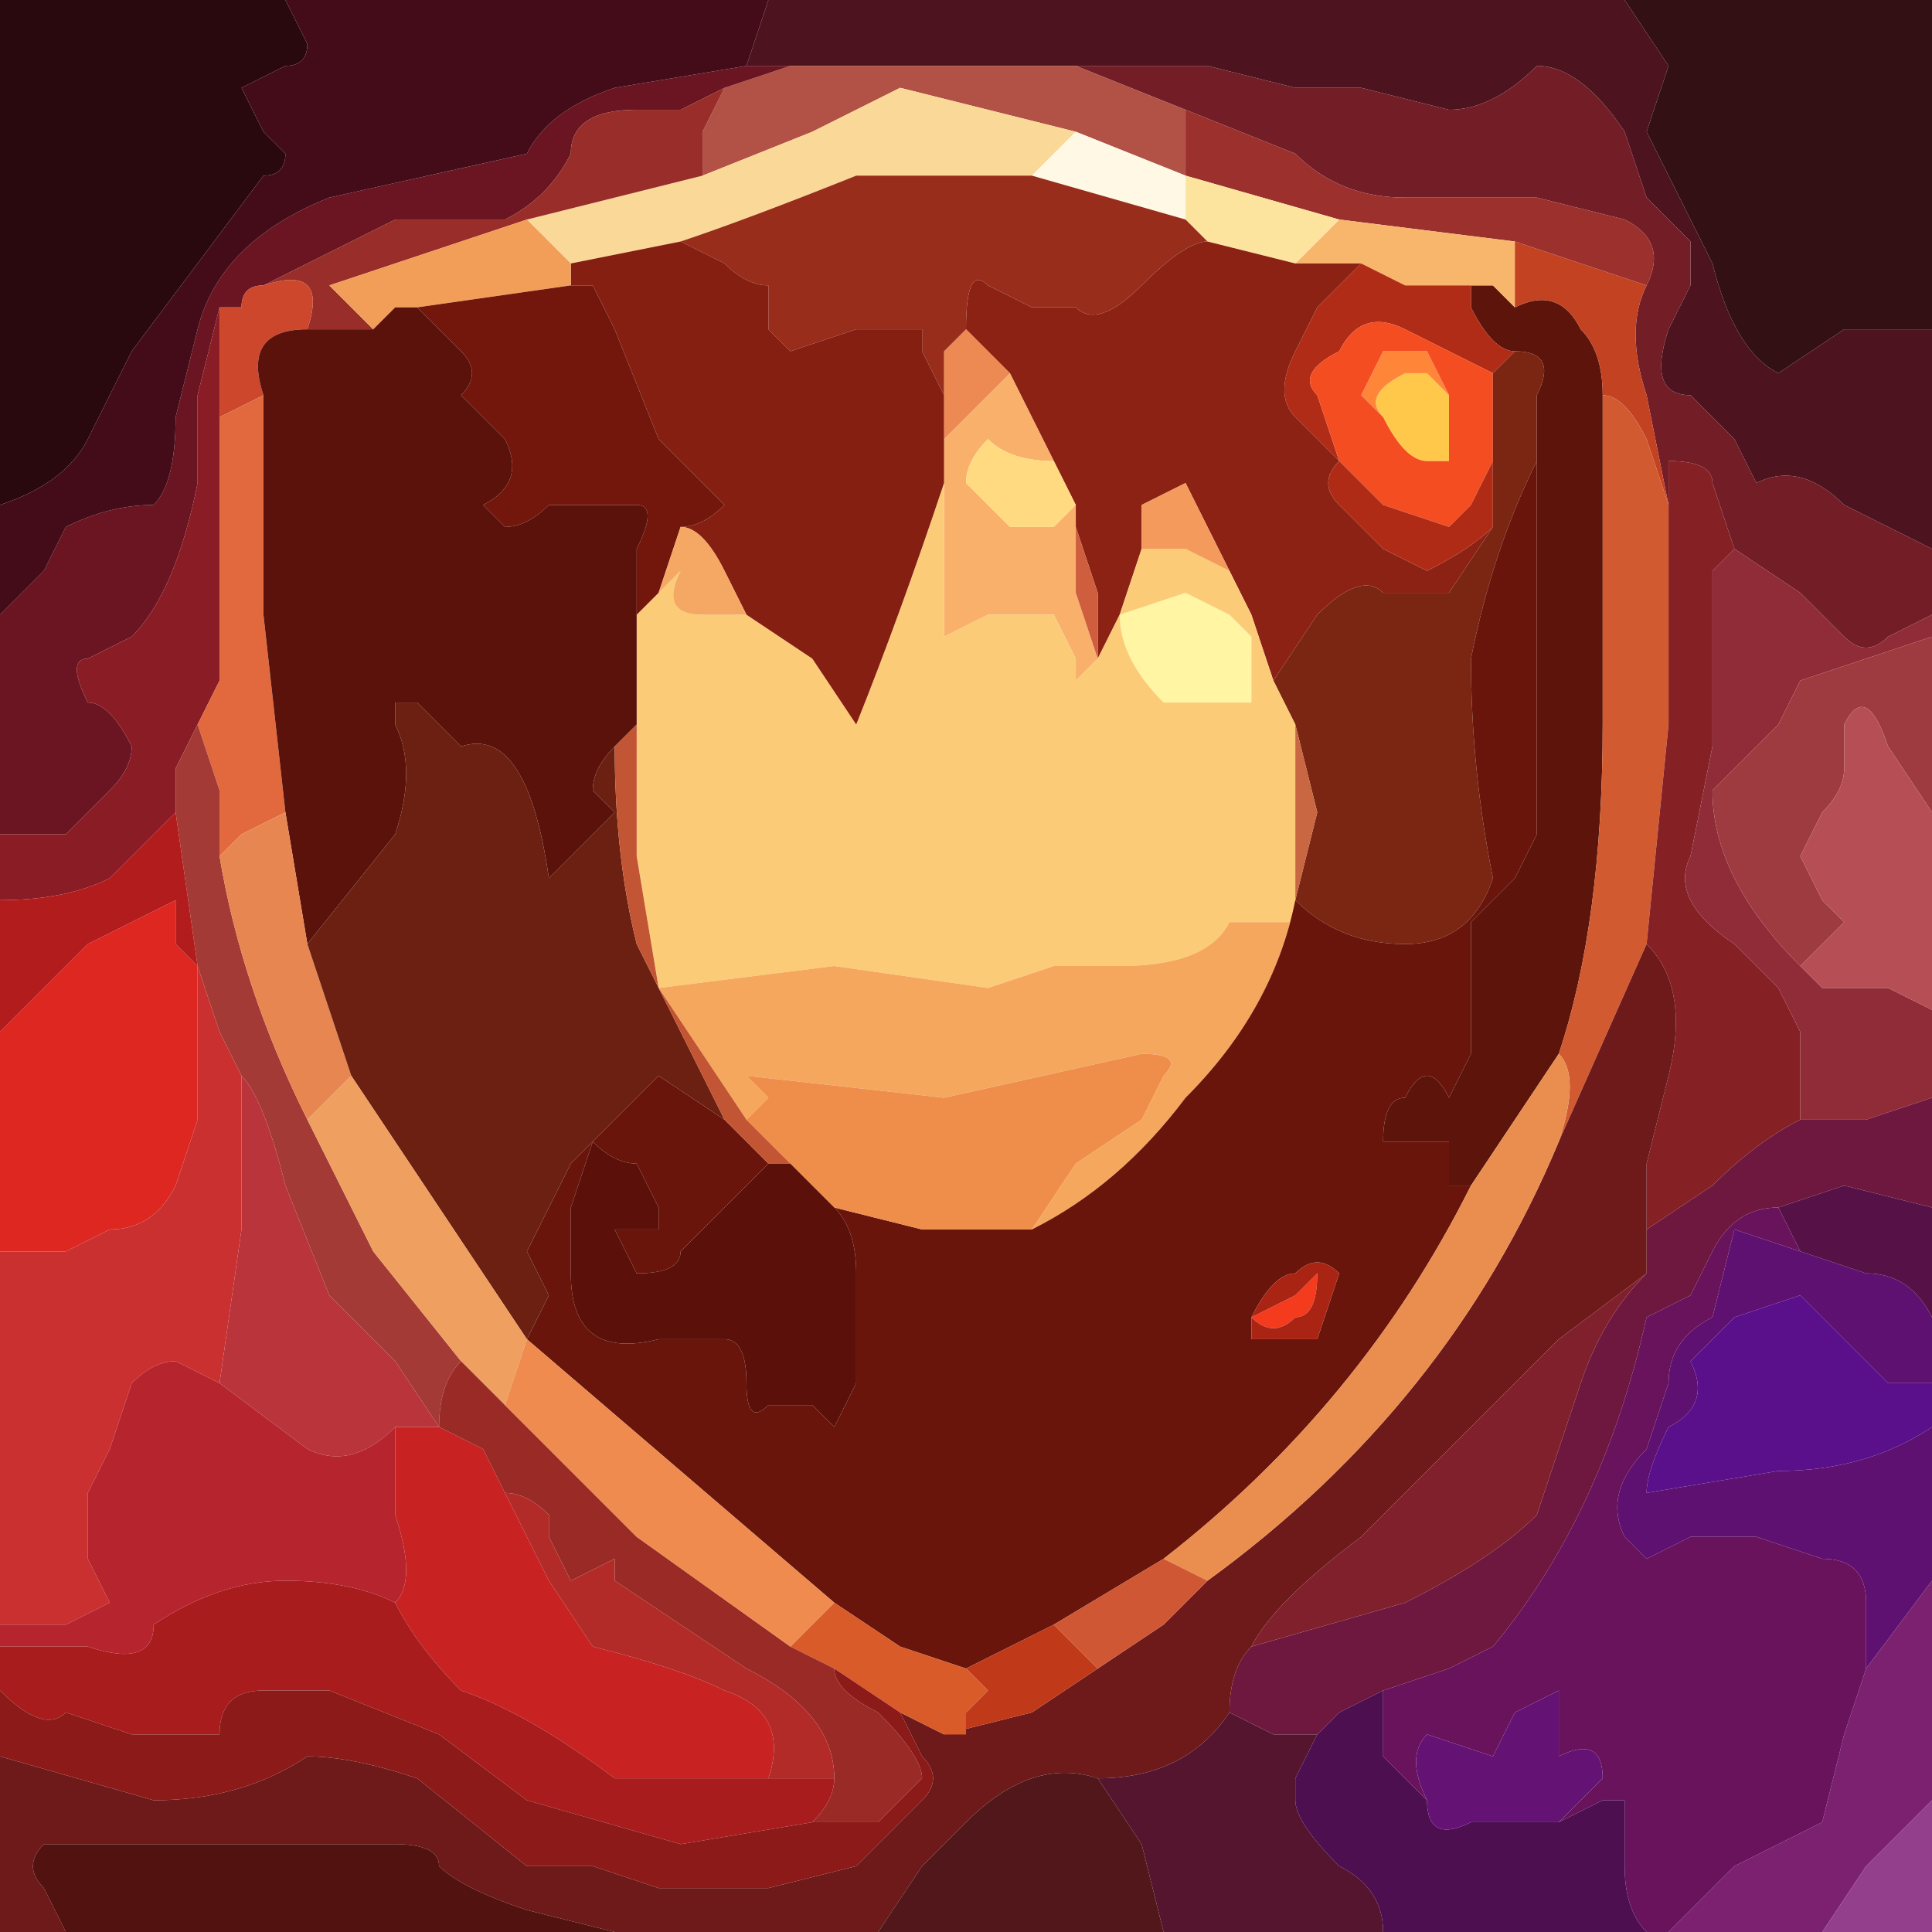 <?xml version="1.0" encoding="UTF-8" standalone="no"?>
<svg xmlns:xlink="http://www.w3.org/1999/xlink" height="4.4px" width="4.4px" xmlns="http://www.w3.org/2000/svg">
  <g transform="matrix(1.0, 0.0, 0.0, 1.0, 2.2, 2.2)">
    <path d="M2.2 -1.45 L2.0 -1.45 1.85 -1.35 Q1.75 -1.4 1.7 -1.6 L1.55 -1.9 1.6 -2.05 1.5 -2.2 2.2 -2.2 2.2 -1.45" fill="#321013" fill-rule="evenodd" stroke="none"/>
    <path d="M1.5 -2.2 L1.6 -2.05 1.55 -1.9 1.7 -1.6 Q1.75 -1.4 1.85 -1.35 L2.0 -1.45 2.2 -1.45 2.2 -0.95 2.0 -1.05 Q1.9 -1.15 1.8 -1.1 L1.75 -1.2 1.65 -1.3 Q1.55 -1.3 1.6 -1.45 L1.65 -1.55 1.65 -1.65 1.55 -1.75 1.5 -1.9 Q1.4 -2.05 1.3 -2.05 1.2 -1.95 1.1 -1.95 L0.9 -2.0 0.75 -2.0 0.55 -2.05 0.4 -2.05 0.25 -2.05 -0.4 -2.05 -0.5 -2.05 -0.45 -2.2 1.5 -2.2" fill="#4d131f" fill-rule="evenodd" stroke="none"/>
    <path d="M0.25 -2.05 L0.4 -2.05 0.55 -2.05 0.75 -2.0 0.9 -2.0 1.1 -1.95 Q1.2 -1.95 1.3 -2.05 1.4 -2.05 1.5 -1.9 L1.55 -1.75 1.65 -1.65 1.65 -1.55 1.6 -1.45 Q1.55 -1.3 1.65 -1.3 L1.75 -1.2 1.8 -1.1 Q1.9 -1.15 2.0 -1.05 L2.2 -0.95 2.2 -0.8 2.1 -0.75 Q2.05 -0.7 2.0 -0.75 L1.9 -0.85 1.75 -0.95 1.7 -1.1 Q1.7 -1.15 1.6 -1.15 L1.6 -1.05 1.55 -1.3 Q1.5 -1.45 1.55 -1.55 1.6 -1.65 1.5 -1.7 L1.3 -1.75 1.0 -1.75 Q0.85 -1.75 0.75 -1.85 L0.5 -1.95 0.25 -2.05" fill="#731d27" fill-rule="evenodd" stroke="none"/>
    <path d="M0.5 -1.95 L0.75 -1.85 Q0.85 -1.75 1.0 -1.75 L1.3 -1.75 1.5 -1.7 Q1.6 -1.65 1.55 -1.55 L1.25 -1.65 0.85 -1.7 0.5 -1.8 0.5 -1.95" fill="#9b302d" fill-rule="evenodd" stroke="none"/>
    <path d="M1.15 -1.55 L1.2 -1.55 1.2 -1.55 1.25 -1.5 Q1.35 -1.55 1.4 -1.45 1.45 -1.4 1.45 -1.3 L1.45 -0.55 Q1.45 -0.1 1.35 0.2 L1.15 0.5 1.1 0.5 1.1 0.4 1.05 0.4 0.95 0.4 Q0.95 0.3 1.0 0.3 1.05 0.2 1.1 0.3 L1.15 0.2 1.15 -0.1 1.25 -0.2 1.3 -0.3 1.3 -0.4 1.3 -1.15 1.3 -1.3 Q1.35 -1.4 1.25 -1.4 1.2 -1.4 1.15 -1.5 L1.15 -1.55" fill="#5d140a" fill-rule="evenodd" stroke="none"/>
    <path d="M0.85 -1.7 L1.25 -1.65 1.25 -1.5 1.2 -1.55 1.2 -1.55 1.1 -1.55 1.0 -1.55 0.9 -1.6 0.9 -1.6 0.75 -1.6 0.8 -1.65 0.85 -1.7" fill="#f8b66d" fill-rule="evenodd" stroke="none"/>
    <path d="M1.15 -1.55 L1.15 -1.5 Q1.2 -1.4 1.25 -1.4 L1.2 -1.35 1.0 -1.45 Q0.9 -1.5 0.85 -1.4 0.75 -1.35 0.8 -1.3 L0.85 -1.15 0.75 -1.25 Q0.7 -1.3 0.75 -1.4 L0.8 -1.5 0.9 -1.6 0.9 -1.6 1.0 -1.55 1.1 -1.55 1.15 -1.55" fill="#b12c17" fill-rule="evenodd" stroke="none"/>
    <path d="M0.95 -1.25 Q0.9 -1.3 1.0 -1.35 L1.05 -1.35 1.1 -1.3 1.1 -1.15 1.05 -1.15 Q1.0 -1.15 0.95 -1.25" fill="#ffc84a" fill-rule="evenodd" stroke="none"/>
    <path d="M1.1 -1.3 L1.05 -1.35 1.0 -1.35 Q0.9 -1.3 0.95 -1.25 L0.9 -1.3 0.95 -1.4 1.05 -1.4 1.1 -1.3" fill="#ff8539" fill-rule="evenodd" stroke="none"/>
    <path d="M0.95 -1.25 Q1.0 -1.15 1.05 -1.15 L1.1 -1.15 1.1 -1.3 1.05 -1.4 0.95 -1.4 0.9 -1.3 0.95 -1.25 M1.2 -1.35 L1.2 -1.15 1.15 -1.05 1.1 -1.0 0.95 -1.05 0.85 -1.15 0.8 -1.3 Q0.75 -1.35 0.85 -1.4 0.9 -1.5 1.0 -1.45 L1.2 -1.35" fill="#f54d22" fill-rule="evenodd" stroke="none"/>
    <path d="M1.25 -1.4 Q1.35 -1.4 1.3 -1.3 L1.3 -1.15 Q1.2 -0.95 1.15 -0.7 1.15 -0.45 1.2 -0.2 1.15 -0.05 1.0 -0.05 0.85 -0.05 0.75 -0.15 L0.8 -0.35 0.75 -0.55 0.7 -0.65 0.8 -0.8 Q0.9 -0.9 0.95 -0.85 L1.1 -0.85 1.2 -1.0 Q1.2 -1.05 1.2 -1.15 L1.2 -1.35 1.25 -1.4" fill="#7b2513" fill-rule="evenodd" stroke="none"/>
    <path d="M1.25 -1.65 L1.55 -1.55 Q1.5 -1.45 1.55 -1.3 L1.6 -1.05 1.55 -1.2 Q1.5 -1.3 1.45 -1.3 1.45 -1.4 1.4 -1.45 1.35 -1.55 1.25 -1.5 L1.25 -1.65 M1.6 -1.05 L1.6 -1.05" fill="#c24222" fill-rule="evenodd" stroke="none"/>
    <path d="M-0.4 -2.05 L0.25 -2.05 0.5 -1.95 0.5 -1.8 0.25 -1.9 -0.15 -2.0 -0.35 -1.9 -0.6 -1.8 -0.6 -1.9 -0.55 -2.0 -0.4 -2.05 M0.5 -1.8 L0.5 -1.8" fill="#b25145" fill-rule="evenodd" stroke="none"/>
    <path d="M-0.6 -1.8 L-0.35 -1.9 -0.15 -2.0 0.25 -1.9 0.2 -1.85 0.15 -1.8 -0.25 -1.8 Q-0.5 -1.7 -0.65 -1.65 L-0.9 -1.6 -0.95 -1.65 -1.0 -1.7 -0.8 -1.75 -0.6 -1.8" fill="#fad898" fill-rule="evenodd" stroke="none"/>
    <path d="M0.5 -1.8 L0.85 -1.7 0.8 -1.65 0.75 -1.6 0.55 -1.65 0.5 -1.7 0.5 -1.8 0.5 -1.8" fill="#fce49e" fill-rule="evenodd" stroke="none"/>
    <path d="M0.25 -1.9 L0.5 -1.8 0.5 -1.7 0.15 -1.8 0.2 -1.85 0.25 -1.9" fill="#fff8e5" fill-rule="evenodd" stroke="none"/>
    <path d="M1.2 -1.0 L1.1 -0.85 0.95 -0.85 Q0.9 -0.9 0.8 -0.8 L0.7 -0.65 0.65 -0.8 0.6 -0.9 0.55 -1.0 0.5 -1.1 0.4 -1.05 0.4 -0.95 0.35 -0.8 0.3 -0.7 0.3 -0.85 0.25 -1.0 0.25 -1.05 0.2 -1.15 0.15 -1.25 0.1 -1.35 0.0 -1.45 Q0.0 -1.6 0.05 -1.55 L0.15 -1.5 0.25 -1.5 Q0.3 -1.45 0.4 -1.55 0.5 -1.65 0.55 -1.65 L0.75 -1.6 0.9 -1.6 0.8 -1.5 0.75 -1.4 Q0.7 -1.3 0.75 -1.25 L0.85 -1.15 Q0.8 -1.1 0.85 -1.05 0.9 -1.0 0.95 -0.95 L1.05 -0.9 Q1.15 -0.95 1.2 -1.0" fill="#8c2214" fill-rule="evenodd" stroke="none"/>
    <path d="M0.1 -1.35 L0.15 -1.25 0.2 -1.15 Q0.1 -1.15 0.05 -1.2 0.0 -1.15 0.0 -1.1 L0.1 -1.0 0.2 -1.0 0.25 -1.05 0.25 -1.0 0.25 -0.85 0.3 -0.7 0.25 -0.65 0.25 -0.7 0.2 -0.8 0.05 -0.8 -0.05 -0.75 -0.05 -0.95 -0.05 -1.1 -0.05 -1.2 0.0 -1.25 0.1 -1.35" fill="#f9b06b" fill-rule="evenodd" stroke="none"/>
    <path d="M0.1 -1.35 L0.0 -1.25 -0.05 -1.2 -0.05 -1.3 -0.05 -1.4 0.0 -1.45 0.1 -1.35" fill="#ed8952" fill-rule="evenodd" stroke="none"/>
    <path d="M0.5 -1.7 L0.55 -1.65 Q0.5 -1.65 0.4 -1.55 0.3 -1.45 0.25 -1.5 L0.15 -1.5 0.05 -1.55 Q0.0 -1.6 0.0 -1.45 L-0.05 -1.4 -0.05 -1.3 -0.1 -1.4 -0.1 -1.45 -0.25 -1.45 -0.4 -1.4 -0.45 -1.45 -0.45 -1.55 Q-0.5 -1.55 -0.55 -1.6 L-0.65 -1.65 Q-0.5 -1.7 -0.25 -1.8 L0.15 -1.8 0.5 -1.7" fill="#982d1b" fill-rule="evenodd" stroke="none"/>
    <path d="M0.85 -1.15 L0.95 -1.05 1.1 -1.0 1.15 -1.05 1.2 -1.15 Q1.2 -1.05 1.2 -1.0 1.15 -0.95 1.05 -0.9 L0.95 -0.95 Q0.9 -1.0 0.85 -1.05 0.8 -1.1 0.85 -1.15" fill="#af2b16" fill-rule="evenodd" stroke="none"/>
    <path d="M0.65 -0.75 L0.65 -0.6 0.45 -0.6 Q0.35 -0.7 0.35 -0.8 L0.5 -0.85 0.6 -0.8 0.65 -0.75" fill="#fff5a2" fill-rule="evenodd" stroke="none"/>
    <path d="M0.7 -0.65 L0.75 -0.55 0.75 -0.2 0.75 -0.2 0.75 -0.15 0.75 -0.1 0.7 -0.1 0.6 -0.1 Q0.55 0.0 0.35 0.0 L0.2 0.0 0.05 0.05 -0.3 0.0 -0.7 0.05 -0.75 -0.25 -0.75 -0.55 -0.75 -0.7 -0.75 -0.8 -0.7 -0.85 -0.65 -0.9 Q-0.7 -0.8 -0.6 -0.8 L-0.5 -0.8 -0.35 -0.7 -0.25 -0.55 Q-0.15 -0.8 -0.05 -1.1 L-0.05 -0.95 -0.05 -0.75 0.05 -0.8 0.2 -0.8 0.25 -0.7 0.25 -0.65 0.3 -0.7 0.35 -0.8 0.4 -0.95 0.5 -0.95 0.6 -0.9 0.65 -0.8 0.7 -0.65 M0.65 -0.75 L0.6 -0.8 0.5 -0.85 0.35 -0.8 Q0.35 -0.7 0.45 -0.6 L0.65 -0.6 0.65 -0.75 M0.3 -0.7 L0.3 -0.7" fill="#fbcb78" fill-rule="evenodd" stroke="none"/>
    <path d="M0.4 -0.95 L0.4 -1.05 0.5 -1.1 0.55 -1.0 0.6 -0.9 0.5 -0.95 0.4 -0.95" fill="#f39a5c" fill-rule="evenodd" stroke="none"/>
    <path d="M0.2 -1.15 L0.25 -1.05 0.2 -1.0 0.1 -1.0 0.0 -1.1 Q0.0 -1.15 0.05 -1.2 0.1 -1.15 0.2 -1.15" fill="#ffda80" fill-rule="evenodd" stroke="none"/>
    <path d="M0.25 -1.0 L0.3 -0.85 0.3 -0.7 0.25 -0.85 0.25 -1.0 M0.3 -0.7 L0.3 -0.7" fill="#ce5e3e" fill-rule="evenodd" stroke="none"/>
    <path d="M0.75 -0.55 L0.8 -0.35 0.75 -0.15 0.75 -0.2 0.75 -0.2 0.75 -0.55 M0.75 -0.15 L0.75 -0.15 0.75 -0.15" fill="#c86742" fill-rule="evenodd" stroke="none"/>
    <path d="M0.75 -0.15 L0.75 -0.15 0.75 -0.15 Q0.7 0.1 0.5 0.3 0.35 0.5 0.15 0.6 L0.25 0.45 0.4 0.35 0.45 0.25 Q0.5 0.2 0.4 0.2 L-0.05 0.3 -0.5 0.25 -0.45 0.3 -0.5 0.35 -0.7 0.05 -0.3 0.0 0.05 0.05 0.2 0.0 0.35 0.0 Q0.55 0.0 0.6 -0.1 L0.7 -0.1 0.75 -0.1 0.75 -0.15" fill="#f5a85d" fill-rule="evenodd" stroke="none"/>
    <path d="M1.3 -1.15 L1.3 -0.4 1.3 -0.3 1.25 -0.2 1.15 -0.1 1.15 0.2 1.1 0.3 Q1.05 0.2 1.0 0.3 0.95 0.3 0.95 0.4 L1.05 0.4 1.1 0.4 1.1 0.5 1.15 0.5 Q0.9 1.0 0.45 1.35 L0.2 1.5 0.0 1.6 -0.15 1.55 -0.3 1.45 -1.0 0.85 -0.95 0.75 -1.0 0.65 -0.9 0.45 -0.7 0.25 -0.55 0.35 -0.45 0.45 -0.65 0.65 Q-0.65 0.7 -0.75 0.7 L-0.8 0.6 -0.7 0.6 -0.7 0.55 -0.75 0.45 Q-0.8 0.45 -0.85 0.4 L-0.9 0.55 -0.9 0.7 Q-0.9 0.9 -0.7 0.85 L-0.65 0.85 -0.55 0.85 Q-0.5 0.85 -0.5 0.95 -0.5 1.05 -0.45 1.0 L-0.35 1.0 -0.3 1.05 -0.25 0.95 -0.25 0.7 Q-0.25 0.6 -0.3 0.55 L-0.1 0.6 0.15 0.6 Q0.35 0.5 0.5 0.3 0.7 0.1 0.75 -0.15 0.85 -0.05 1.0 -0.05 1.15 -0.05 1.2 -0.2 1.15 -0.45 1.15 -0.7 1.2 -0.95 1.3 -1.15 M0.75 -0.15 L0.75 -0.15 M0.8 0.85 L0.85 0.7 Q0.8 0.65 0.75 0.7 0.7 0.7 0.65 0.8 L0.65 0.85 0.8 0.85 M-1.0 0.85 L-1.0 0.85" fill="#69150c" fill-rule="evenodd" stroke="none"/>
    <path d="M1.35 0.2 Q1.45 -0.1 1.45 -0.55 L1.45 -1.3 Q1.5 -1.3 1.55 -1.2 L1.6 -1.05 1.6 -0.55 1.55 -0.05 1.35 0.4 Q1.4 0.25 1.35 0.2" fill="#d25a30" fill-rule="evenodd" stroke="none"/>
    <path d="M1.6 -1.05 L1.6 -1.15 Q1.7 -1.15 1.7 -1.1 L1.75 -0.95 1.7 -0.9 1.7 -0.5 1.65 -0.25 Q1.6 -0.15 1.75 -0.05 L1.85 0.05 1.9 0.15 1.9 0.35 Q1.8 0.4 1.7 0.5 L1.55 0.6 1.55 0.45 1.6 0.25 Q1.65 0.05 1.55 -0.05 L1.6 -0.55 1.6 -1.05 1.6 -1.05" fill="#852125" fill-rule="evenodd" stroke="none"/>
    <path d="M1.75 -0.95 L1.9 -0.85 2.0 -0.75 Q2.05 -0.7 2.1 -0.75 L2.2 -0.8 2.2 -0.75 2.05 -0.7 1.9 -0.65 1.85 -0.55 1.7 -0.4 Q1.7 -0.3 1.75 -0.2 1.8 -0.1 1.9 0.0 L1.95 0.05 2.1 0.05 2.2 0.1 2.2 0.3 2.05 0.35 1.9 0.35 1.9 0.15 1.85 0.05 1.75 -0.05 Q1.6 -0.15 1.65 -0.25 L1.7 -0.5 1.7 -0.9 1.75 -0.95" fill="#902c37" fill-rule="evenodd" stroke="none"/>
    <path d="M2.2 -0.35 L2.1 -0.5 Q2.05 -0.65 2.0 -0.55 L2.0 -0.45 Q2.0 -0.4 1.95 -0.35 L1.9 -0.25 1.95 -0.15 2.0 -0.1 1.9 0.0 Q1.8 -0.1 1.75 -0.2 1.7 -0.3 1.7 -0.4 L1.85 -0.55 1.9 -0.65 2.05 -0.7 2.2 -0.75 2.2 -0.35" fill="#9e3b40" fill-rule="evenodd" stroke="none"/>
    <path d="M1.9 0.0 L2.0 -0.1 1.95 -0.15 1.9 -0.25 1.95 -0.35 Q2.0 -0.4 2.0 -0.45 L2.0 -0.55 Q2.05 -0.65 2.1 -0.5 L2.2 -0.35 2.2 0.1 2.1 0.05 1.95 0.05 1.9 0.0" fill="#b54f55" fill-rule="evenodd" stroke="none"/>
    <path d="M1.55 0.6 L1.7 0.5 Q1.8 0.4 1.9 0.35 L2.05 0.35 2.2 0.3 2.2 0.55 2.0 0.5 1.85 0.55 Q1.75 0.55 1.7 0.65 L1.65 0.75 1.55 0.8 Q1.45 1.25 1.2 1.55 L1.1 1.6 0.95 1.65 0.85 1.7 0.8 1.75 0.7 1.75 0.6 1.7 Q0.6 1.6 0.65 1.55 L1.0 1.45 Q1.2 1.35 1.3 1.25 L1.4 0.95 Q1.45 0.8 1.55 0.7 L1.55 0.6" fill="#6f183f" fill-rule="evenodd" stroke="none"/>
    <path d="M2.2 0.8 L2.2 0.95 2.1 0.95 2.0 0.85 1.9 0.75 1.75 0.8 1.65 0.9 Q1.7 1.0 1.6 1.05 1.55 1.15 1.55 1.2 L1.85 1.15 Q2.05 1.15 2.2 1.05 L2.2 1.4 2.05 1.6 2.05 1.45 Q2.05 1.35 1.95 1.35 L1.8 1.3 1.65 1.3 1.55 1.35 1.5 1.3 Q1.45 1.2 1.55 1.1 L1.6 0.95 Q1.6 0.85 1.7 0.8 L1.75 0.6 1.9 0.65 2.05 0.7 Q2.15 0.7 2.2 0.8" fill="#5e1170" fill-rule="evenodd" stroke="none"/>
    <path d="M2.2 0.55 L2.2 0.8 Q2.15 0.7 2.05 0.7 L1.9 0.65 1.85 0.55 2.0 0.5 2.2 0.55" fill="#561247" fill-rule="evenodd" stroke="none"/>
    <path d="M2.2 0.95 L2.2 1.05 Q2.05 1.15 1.85 1.15 L1.55 1.2 Q1.55 1.15 1.6 1.05 1.7 1.0 1.65 0.9 L1.75 0.8 1.9 0.75 2.0 0.85 2.1 0.95 2.2 0.95" fill="#59108a" fill-rule="evenodd" stroke="none"/>
    <path d="M2.2 1.4 L2.2 1.9 2.05 2.05 1.95 2.2 1.6 2.2 1.75 2.05 1.95 1.95 2.0 1.75 2.05 1.6 2.2 1.4" fill="#7b2170" fill-rule="evenodd" stroke="none"/>
    <path d="M1.6 2.2 L1.55 2.2 Q1.5 2.15 1.5 2.05 L1.5 1.9 Q1.5 1.9 1.45 1.9 L1.35 1.95 1.45 1.85 Q1.45 1.75 1.35 1.8 L1.35 1.65 1.25 1.7 1.2 1.8 1.05 1.75 Q1.0 1.8 1.05 1.9 L0.95 1.8 0.95 1.65 1.1 1.6 1.2 1.55 Q1.45 1.25 1.55 0.8 L1.65 0.75 1.7 0.65 Q1.75 0.55 1.85 0.55 L1.9 0.65 1.75 0.6 1.7 0.8 Q1.6 0.85 1.6 0.95 L1.55 1.1 Q1.45 1.2 1.5 1.3 L1.55 1.35 1.65 1.3 1.8 1.3 1.95 1.35 Q2.05 1.35 2.05 1.45 L2.05 1.6 2.0 1.75 1.95 1.95 1.75 2.05 1.6 2.2" fill="#69135c" fill-rule="evenodd" stroke="none"/>
    <path d="M2.2 1.9 L2.2 2.2 1.95 2.2 2.05 2.05 2.2 1.9" fill="#933f8c" fill-rule="evenodd" stroke="none"/>
    <path d="M1.55 -0.05 Q1.65 0.05 1.6 0.25 L1.55 0.45 1.55 0.6 1.55 0.7 1.35 0.85 1.2 1.0 0.9 1.3 Q0.7 1.45 0.65 1.55 0.6 1.6 0.6 1.7 0.5 1.85 0.3 1.85 0.15 1.8 0.0 1.95 L-0.1 2.05 -0.2 2.2 -0.8 2.2 -1.0 2.15 Q-1.15 2.1 -1.2 2.05 -1.2 2.0 -1.3 2.0 L-1.45 2.0 -1.75 2.0 -2.1 2.0 Q-2.15 2.05 -2.1 2.1 L-2.05 2.2 -2.2 2.2 -2.2 1.8 -1.85 1.9 Q-1.65 1.9 -1.5 1.8 -1.4 1.8 -1.25 1.85 L-1.0 2.05 -0.85 2.05 -0.7 2.1 -0.45 2.1 -0.25 2.05 -0.1 1.9 Q-0.05 1.85 -0.1 1.8 L-0.15 1.7 -0.05 1.75 0.15 1.7 0.3 1.6 0.45 1.5 0.55 1.4 Q1.1 1.0 1.35 0.4 L1.55 -0.05" fill="#6e191a" fill-rule="evenodd" stroke="none"/>
    <path d="M1.15 0.5 L1.35 0.2 Q1.4 0.25 1.35 0.4 1.1 1.0 0.55 1.4 L0.45 1.35 Q0.9 1.0 1.15 0.5" fill="#ea8e4f" fill-rule="evenodd" stroke="none"/>
    <path d="M0.65 1.55 Q0.7 1.45 0.9 1.3 L1.2 1.0 1.35 0.85 1.55 0.7 Q1.45 0.8 1.4 0.95 L1.3 1.25 Q1.2 1.35 1.0 1.45 L0.65 1.55" fill="#7f202c" fill-rule="evenodd" stroke="none"/>
    <path d="M-0.5 0.35 L-0.45 0.3 -0.5 0.25 -0.05 0.3 0.4 0.2 Q0.5 0.2 0.45 0.25 L0.4 0.35 0.25 0.45 0.15 0.6 -0.1 0.6 -0.3 0.55 -0.4 0.45 -0.5 0.35" fill="#ef8e4b" fill-rule="evenodd" stroke="none"/>
    <path d="M0.8 0.7 Q0.8 0.8 0.75 0.8 0.7 0.85 0.65 0.8 L0.75 0.75 0.8 0.7" fill="#f53b1e" fill-rule="evenodd" stroke="none"/>
    <path d="M0.8 0.85 L0.65 0.85 0.65 0.8 Q0.7 0.7 0.75 0.7 0.8 0.65 0.85 0.7 L0.8 0.85 M0.8 0.7 L0.75 0.75 0.65 0.8 Q0.7 0.85 0.75 0.8 0.8 0.8 0.8 0.7" fill="#aa2414" fill-rule="evenodd" stroke="none"/>
    <path d="M0.95 2.2 L0.45 2.2 0.4 2.0 0.3 1.85 Q0.5 1.85 0.6 1.7 L0.7 1.75 0.8 1.75 0.75 1.85 0.75 1.9 Q0.75 1.95 0.85 2.05 0.95 2.1 0.95 2.2" fill="#55152f" fill-rule="evenodd" stroke="none"/>
    <path d="M1.55 2.2 L0.95 2.2 Q0.95 2.1 0.85 2.05 0.75 1.95 0.75 1.9 L0.75 1.85 0.8 1.75 0.85 1.7 0.95 1.65 0.95 1.8 1.05 1.9 Q1.05 2.0 1.15 1.95 L1.35 1.95 1.45 1.9 Q1.5 1.9 1.5 1.9 L1.5 2.05 Q1.5 2.15 1.55 2.2" fill="#4d0f50" fill-rule="evenodd" stroke="none"/>
    <path d="M0.2 1.5 L0.3 1.6 0.15 1.7 -0.05 1.75 0.0 1.75 0.0 1.7 0.05 1.65 0.0 1.6 0.2 1.5" fill="#c03919" fill-rule="evenodd" stroke="none"/>
    <path d="M0.0 1.6 L0.05 1.65 0.0 1.7 0.0 1.75 -0.05 1.75 -0.15 1.7 -0.3 1.6 -0.4 1.55 -0.3 1.45 -0.15 1.55 0.0 1.6" fill="#d95b2a" fill-rule="evenodd" stroke="none"/>
    <path d="M0.3 1.6 L0.2 1.5 0.45 1.35 0.55 1.4 0.45 1.5 0.3 1.6" fill="#cf5734" fill-rule="evenodd" stroke="none"/>
    <path d="M0.45 2.2 L-0.2 2.2 -0.1 2.05 0.0 1.95 Q0.15 1.8 0.3 1.85 L0.4 2.0 0.45 2.2" fill="#51171a" fill-rule="evenodd" stroke="none"/>
    <path d="M1.05 1.9 Q1.0 1.8 1.05 1.75 L1.2 1.8 1.25 1.7 1.35 1.65 1.35 1.8 Q1.45 1.75 1.45 1.85 L1.35 1.95 1.15 1.95 Q1.05 2.0 1.05 1.9" fill="#641374" fill-rule="evenodd" stroke="none"/>
    <path d="M-2.2 -1.05 L-2.2 -2.2 -1.55 -2.2 -1.5 -2.1 Q-1.5 -2.05 -1.55 -2.05 L-1.65 -2.0 -1.6 -1.9 -1.55 -1.85 Q-1.55 -1.8 -1.6 -1.8 L-1.75 -1.6 -1.9 -1.4 -2.0 -1.2 Q-2.05 -1.1 -2.2 -1.05" fill="#29080e" fill-rule="evenodd" stroke="none"/>
    <path d="M-0.5 -2.05 L-0.4 -2.05 -0.55 -2.0 -0.65 -1.95 -0.75 -1.95 Q-0.9 -1.95 -0.9 -1.85 -0.95 -1.75 -1.05 -1.7 L-1.3 -1.7 -1.6 -1.55 Q-1.65 -1.55 -1.65 -1.5 L-1.7 -1.5 -1.75 -1.3 -1.75 -1.1 Q-1.8 -0.85 -1.9 -0.75 L-2.0 -0.7 Q-2.05 -0.7 -2.0 -0.6 -1.95 -0.6 -1.9 -0.5 -1.9 -0.45 -1.95 -0.4 L-2.05 -0.3 -2.2 -0.3 -2.2 -0.8 -2.1 -0.9 -2.05 -1.0 Q-1.95 -1.05 -1.85 -1.05 -1.8 -1.1 -1.8 -1.25 L-1.75 -1.45 Q-1.7 -1.65 -1.45 -1.75 L-1.0 -1.85 Q-0.95 -1.95 -0.8 -2.0 L-0.5 -2.05" fill="#6a1521" fill-rule="evenodd" stroke="none"/>
    <path d="M-0.45 -2.2 L-0.5 -2.05 -0.8 -2.0 Q-0.95 -1.95 -1.0 -1.85 L-1.45 -1.75 Q-1.7 -1.65 -1.75 -1.45 L-1.8 -1.25 Q-1.8 -1.1 -1.85 -1.05 -1.95 -1.05 -2.05 -1.0 L-2.1 -0.9 -2.2 -0.8 -2.2 -1.05 Q-2.05 -1.1 -2.0 -1.2 L-1.9 -1.4 -1.75 -1.6 -1.6 -1.8 Q-1.55 -1.8 -1.55 -1.85 L-1.6 -1.9 -1.65 -2.0 -1.55 -2.05 Q-1.5 -2.05 -1.5 -2.1 L-1.55 -2.2 -0.45 -2.2" fill="#440c18" fill-rule="evenodd" stroke="none"/>
    <path d="M-2.2 -0.15 L-2.2 -0.3 -2.05 -0.3 -1.95 -0.4 Q-1.9 -0.45 -1.9 -0.5 -1.95 -0.6 -2.0 -0.6 -2.05 -0.7 -2.0 -0.7 L-1.9 -0.75 Q-1.8 -0.85 -1.75 -1.1 L-1.75 -1.3 -1.7 -1.5 -1.7 -0.65 -1.75 -0.55 -1.8 -0.45 -1.8 -0.35 -1.95 -0.2 Q-2.05 -0.15 -2.2 -0.15" fill="#891c24" fill-rule="evenodd" stroke="none"/>
    <path d="M-0.55 -2.0 L-0.6 -1.9 -0.6 -1.8 -0.8 -1.75 -1.0 -1.7 -1.45 -1.55 -1.4 -1.5 -1.35 -1.45 -1.5 -1.45 Q-1.45 -1.6 -1.6 -1.55 L-1.3 -1.7 -1.05 -1.7 Q-0.95 -1.75 -0.9 -1.85 -0.9 -1.95 -0.75 -1.95 L-0.65 -1.95 -0.55 -2.0" fill="#982d29" fill-rule="evenodd" stroke="none"/>
    <path d="M-0.05 -1.3 L-0.05 -1.2 -0.05 -1.1 Q-0.15 -0.8 -0.25 -0.55 L-0.35 -0.7 -0.5 -0.8 -0.55 -0.9 Q-0.6 -1.0 -0.65 -1.0 -0.6 -1.0 -0.55 -1.05 L-0.7 -1.2 -0.8 -1.45 -0.85 -1.55 -0.9 -1.55 -0.9 -1.6 -0.65 -1.65 -0.55 -1.6 Q-0.5 -1.55 -0.45 -1.55 L-0.45 -1.45 -0.4 -1.4 -0.25 -1.45 -0.1 -1.45 -0.1 -1.4 -0.05 -1.3" fill="#841f12" fill-rule="evenodd" stroke="none"/>
    <path d="M-1.0 -1.7 L-0.95 -1.65 -0.9 -1.6 -0.9 -1.55 -1.25 -1.5 -1.3 -1.5 -1.35 -1.45 -1.4 -1.5 -1.45 -1.55 -1.0 -1.7" fill="#f29e58" fill-rule="evenodd" stroke="none"/>
    <path d="M-0.9 -1.55 L-0.85 -1.55 -0.8 -1.45 -0.7 -1.2 -0.55 -1.05 Q-0.6 -1.0 -0.65 -1.0 L-0.7 -0.85 -0.75 -0.8 -0.75 -0.95 Q-0.7 -1.05 -0.75 -1.05 L-0.95 -1.05 Q-1.0 -1.0 -1.05 -1.0 L-1.1 -1.05 Q-1.0 -1.1 -1.05 -1.2 L-1.15 -1.3 Q-1.1 -1.35 -1.15 -1.4 L-1.25 -1.5 -0.9 -1.55" fill="#73170d" fill-rule="evenodd" stroke="none"/>
    <path d="M-1.6 -1.55 Q-1.45 -1.6 -1.5 -1.45 -1.65 -1.45 -1.6 -1.3 L-1.7 -1.25 -1.7 -0.65 -1.7 -1.5 -1.65 -1.5 Q-1.65 -1.55 -1.6 -1.55" fill="#cc472c" fill-rule="evenodd" stroke="none"/>
    <path d="M-1.7 -0.65 L-1.7 -1.25 -1.6 -1.3 -1.6 -0.8 -1.55 -0.35 -1.65 -0.3 -1.7 -0.25 -1.7 -0.4 -1.75 -0.55 -1.7 -0.65" fill="#e1693d" fill-rule="evenodd" stroke="none"/>
    <path d="M-1.5 -1.45 L-1.35 -1.45 -1.3 -1.5 -1.25 -1.5 -1.15 -1.4 Q-1.1 -1.35 -1.15 -1.3 L-1.05 -1.2 Q-1.0 -1.1 -1.1 -1.05 L-1.05 -1.0 Q-1.0 -1.0 -0.95 -1.05 L-0.75 -1.05 Q-0.7 -1.05 -0.75 -0.95 L-0.75 -0.8 -0.75 -0.7 -0.75 -0.55 -0.8 -0.5 Q-0.85 -0.45 -0.85 -0.4 L-0.8 -0.35 -0.95 -0.2 Q-1.0 -0.55 -1.15 -0.5 L-1.25 -0.6 -1.3 -0.6 -1.3 -0.55 Q-1.25 -0.45 -1.3 -0.3 L-1.5 -0.05 -1.55 -0.35 -1.6 -0.8 -1.6 -1.3 Q-1.65 -1.45 -1.5 -1.45" fill="#5b120a" fill-rule="evenodd" stroke="none"/>
    <path d="M-1.75 -0.55 L-1.7 -0.4 -1.7 -0.25 Q-1.65 0.05 -1.5 0.35 L-1.35 0.65 -1.15 0.9 Q-1.2 0.95 -1.2 1.05 L-1.3 0.9 -1.45 0.75 -1.55 0.5 Q-1.6 0.3 -1.65 0.25 L-1.7 0.15 -1.75 0.0 -1.8 -0.35 -1.8 -0.45 -1.75 -0.55 M-1.75 0.0 L-1.75 0.0 M-1.2 1.05 L-1.2 1.05" fill="#a33a35" fill-rule="evenodd" stroke="none"/>
    <path d="M-1.7 -0.25 L-1.65 -0.3 -1.55 -0.35 -1.5 -0.05 -1.45 0.1 -1.4 0.25 -1.5 0.35 Q-1.65 0.05 -1.7 -0.25" fill="#e88651" fill-rule="evenodd" stroke="none"/>
    <path d="M-2.2 0.65 L-2.2 0.15 -2.1 0.05 -2.0 -0.05 -1.9 -0.1 -1.8 -0.15 -1.8 -0.05 -1.75 0.0 -1.75 0.0 -1.75 0.35 -1.8 0.5 Q-1.85 0.6 -1.95 0.6 L-2.05 0.65 -2.2 0.65" fill="#de2721" fill-rule="evenodd" stroke="none"/>
    <path d="M-2.2 0.15 L-2.2 -0.15 Q-2.05 -0.15 -1.95 -0.2 L-1.8 -0.35 -1.75 0.0 -1.8 -0.05 -1.8 -0.15 -1.9 -0.1 -2.0 -0.05 -2.1 0.05 -2.2 0.15" fill="#b31c1c" fill-rule="evenodd" stroke="none"/>
    <path d="M-1.5 -0.05 L-1.3 -0.3 Q-1.25 -0.45 -1.3 -0.55 L-1.3 -0.6 -1.25 -0.6 -1.15 -0.5 Q-1.0 -0.55 -0.95 -0.2 L-0.8 -0.35 -0.85 -0.4 Q-0.85 -0.45 -0.8 -0.5 -0.8 -0.25 -0.75 -0.05 L-0.55 0.35 -0.7 0.25 -0.9 0.45 -1.0 0.65 -0.95 0.75 -1.0 0.85 -1.4 0.25 -1.45 0.1 -1.5 -0.05" fill="#6b2011" fill-rule="evenodd" stroke="none"/>
    <path d="M-0.65 -1.0 Q-0.6 -1.0 -0.55 -0.9 L-0.5 -0.8 -0.6 -0.8 Q-0.7 -0.8 -0.65 -0.9 L-0.7 -0.85 -0.65 -1.0" fill="#f4a863" fill-rule="evenodd" stroke="none"/>
    <path d="M-0.5 0.35 L-0.4 0.45 -0.45 0.45 -0.55 0.35 -0.75 -0.05 Q-0.8 -0.25 -0.8 -0.5 L-0.75 -0.55 -0.75 -0.25 -0.7 0.05 -0.5 0.35" fill="#c25533" fill-rule="evenodd" stroke="none"/>
    <path d="M-0.4 0.45 L-0.3 0.55 Q-0.25 0.6 -0.25 0.7 L-0.25 0.95 -0.3 1.05 -0.35 1.0 -0.45 1.0 Q-0.5 1.05 -0.5 0.95 -0.5 0.85 -0.55 0.85 L-0.65 0.85 -0.7 0.85 Q-0.9 0.9 -0.9 0.7 L-0.9 0.55 -0.85 0.4 Q-0.8 0.45 -0.75 0.45 L-0.7 0.55 -0.7 0.6 -0.8 0.6 -0.75 0.7 Q-0.65 0.7 -0.65 0.65 L-0.45 0.45 -0.4 0.45" fill="#5b1109" fill-rule="evenodd" stroke="none"/>
    <path d="M-1.15 0.9 L-1.35 0.65 -1.5 0.35 -1.4 0.25 -1.0 0.85 -1.0 0.85 -1.05 1.0 -1.15 0.9" fill="#ef9f5f" fill-rule="evenodd" stroke="none"/>
    <path d="M-2.2 1.5 L-2.2 0.65 -2.05 0.65 -1.95 0.6 Q-1.85 0.6 -1.8 0.5 L-1.75 0.35 -1.75 0.0 -1.7 0.15 -1.65 0.25 Q-1.65 0.4 -1.65 0.6 L-1.7 0.95 -1.8 0.9 Q-1.85 0.9 -1.9 0.95 L-1.95 1.1 -2.0 1.2 -2.0 1.35 -1.95 1.45 -2.05 1.5 -2.2 1.5" fill="#cb3031" fill-rule="evenodd" stroke="none"/>
    <path d="M-1.65 0.25 Q-1.6 0.3 -1.55 0.5 L-1.45 0.75 -1.3 0.9 -1.2 1.05 -1.25 1.05 -1.3 1.05 Q-1.4 1.15 -1.5 1.1 L-1.7 0.95 -1.65 0.6 Q-1.65 0.4 -1.65 0.25" fill="#ba343b" fill-rule="evenodd" stroke="none"/>
    <path d="M-2.2 1.55 L-2.2 1.5 -2.05 1.5 -1.95 1.45 -2.0 1.35 -2.0 1.2 -1.95 1.1 -1.9 0.95 Q-1.85 0.9 -1.8 0.9 L-1.7 0.95 -1.5 1.1 Q-1.4 1.15 -1.3 1.05 L-1.3 1.25 Q-1.25 1.4 -1.3 1.45 -1.4 1.4 -1.55 1.4 -1.7 1.4 -1.85 1.5 -1.85 1.6 -2.0 1.55 L-2.1 1.55 -2.2 1.55" fill="#b6252d" fill-rule="evenodd" stroke="none"/>
    <path d="M-1.2 1.05 L-1.2 1.05 -1.1 1.1 -1.05 1.2 -0.95 1.4 -0.85 1.55 Q-0.65 1.6 -0.55 1.65 -0.4 1.7 -0.45 1.85 L-0.8 1.85 Q-1.0 1.7 -1.15 1.65 -1.25 1.55 -1.3 1.45 -1.25 1.4 -1.3 1.25 L-1.3 1.05 -1.25 1.05 -1.2 1.05" fill="#c82222" fill-rule="evenodd" stroke="none"/>
    <path d="M-1.2 1.05 Q-1.2 0.95 -1.15 0.9 L-1.05 1.0 -0.75 1.3 -0.4 1.55 -0.3 1.6 Q-0.3 1.65 -0.2 1.7 -0.1 1.8 -0.1 1.85 L-0.2 1.95 -0.35 1.95 Q-0.3 1.9 -0.3 1.85 -0.3 1.7 -0.5 1.6 L-0.8 1.4 Q-0.8 1.35 -0.8 1.35 L-0.9 1.4 -0.95 1.3 -0.95 1.25 Q-1.0 1.2 -1.05 1.2 L-1.1 1.1 -1.2 1.05" fill="#9a2a26" fill-rule="evenodd" stroke="none"/>
    <path d="M-2.2 1.65 L-2.2 1.55 -2.1 1.55 -2.0 1.55 Q-1.85 1.6 -1.85 1.5 -1.7 1.4 -1.55 1.4 -1.4 1.4 -1.3 1.45 -1.25 1.55 -1.15 1.65 -1.0 1.7 -0.8 1.85 L-0.45 1.85 -0.3 1.85 Q-0.3 1.9 -0.35 1.95 L-0.65 2.0 -1.0 1.9 -1.2 1.75 -1.45 1.65 -1.6 1.65 Q-1.7 1.65 -1.7 1.75 L-1.9 1.75 -2.05 1.7 Q-2.1 1.75 -2.2 1.65" fill="#a91c1e" fill-rule="evenodd" stroke="none"/>
    <path d="M-2.2 1.8 L-2.2 1.65 Q-2.1 1.75 -2.05 1.7 L-1.9 1.75 -1.7 1.75 Q-1.7 1.65 -1.6 1.65 L-1.45 1.65 -1.2 1.75 -1.0 1.9 -0.65 2.0 -0.35 1.95 -0.2 1.95 -0.1 1.85 Q-0.1 1.8 -0.2 1.7 -0.3 1.65 -0.3 1.6 L-0.15 1.7 -0.1 1.8 Q-0.05 1.85 -0.1 1.9 L-0.25 2.05 -0.45 2.1 -0.7 2.1 -0.85 2.05 -1.0 2.05 -1.25 1.85 Q-1.4 1.8 -1.5 1.8 -1.65 1.9 -1.85 1.9 L-2.2 1.8" fill="#8b1a19" fill-rule="evenodd" stroke="none"/>
    <path d="M-0.8 2.2 L-2.05 2.2 -2.1 2.1 Q-2.15 2.05 -2.1 2.0 L-1.75 2.0 -1.45 2.0 -1.3 2.0 Q-1.2 2.0 -1.2 2.05 -1.15 2.1 -1.0 2.15 L-0.8 2.2" fill="#521310" fill-rule="evenodd" stroke="none"/>
    <path d="M-0.45 1.85 Q-0.4 1.7 -0.55 1.65 -0.65 1.6 -0.85 1.55 L-0.95 1.4 -1.05 1.2 Q-1.0 1.2 -0.95 1.25 L-0.95 1.3 -0.9 1.4 -0.8 1.35 Q-0.8 1.35 -0.8 1.4 L-0.5 1.6 Q-0.3 1.7 -0.3 1.85 L-0.45 1.85" fill="#b32b28" fill-rule="evenodd" stroke="none"/>
    <path d="M-0.4 1.55 L-0.75 1.3 -1.05 1.0 -1.0 0.85 -0.3 1.45 -0.4 1.55" fill="#ef8b4e" fill-rule="evenodd" stroke="none"/>
  </g>
</svg>
